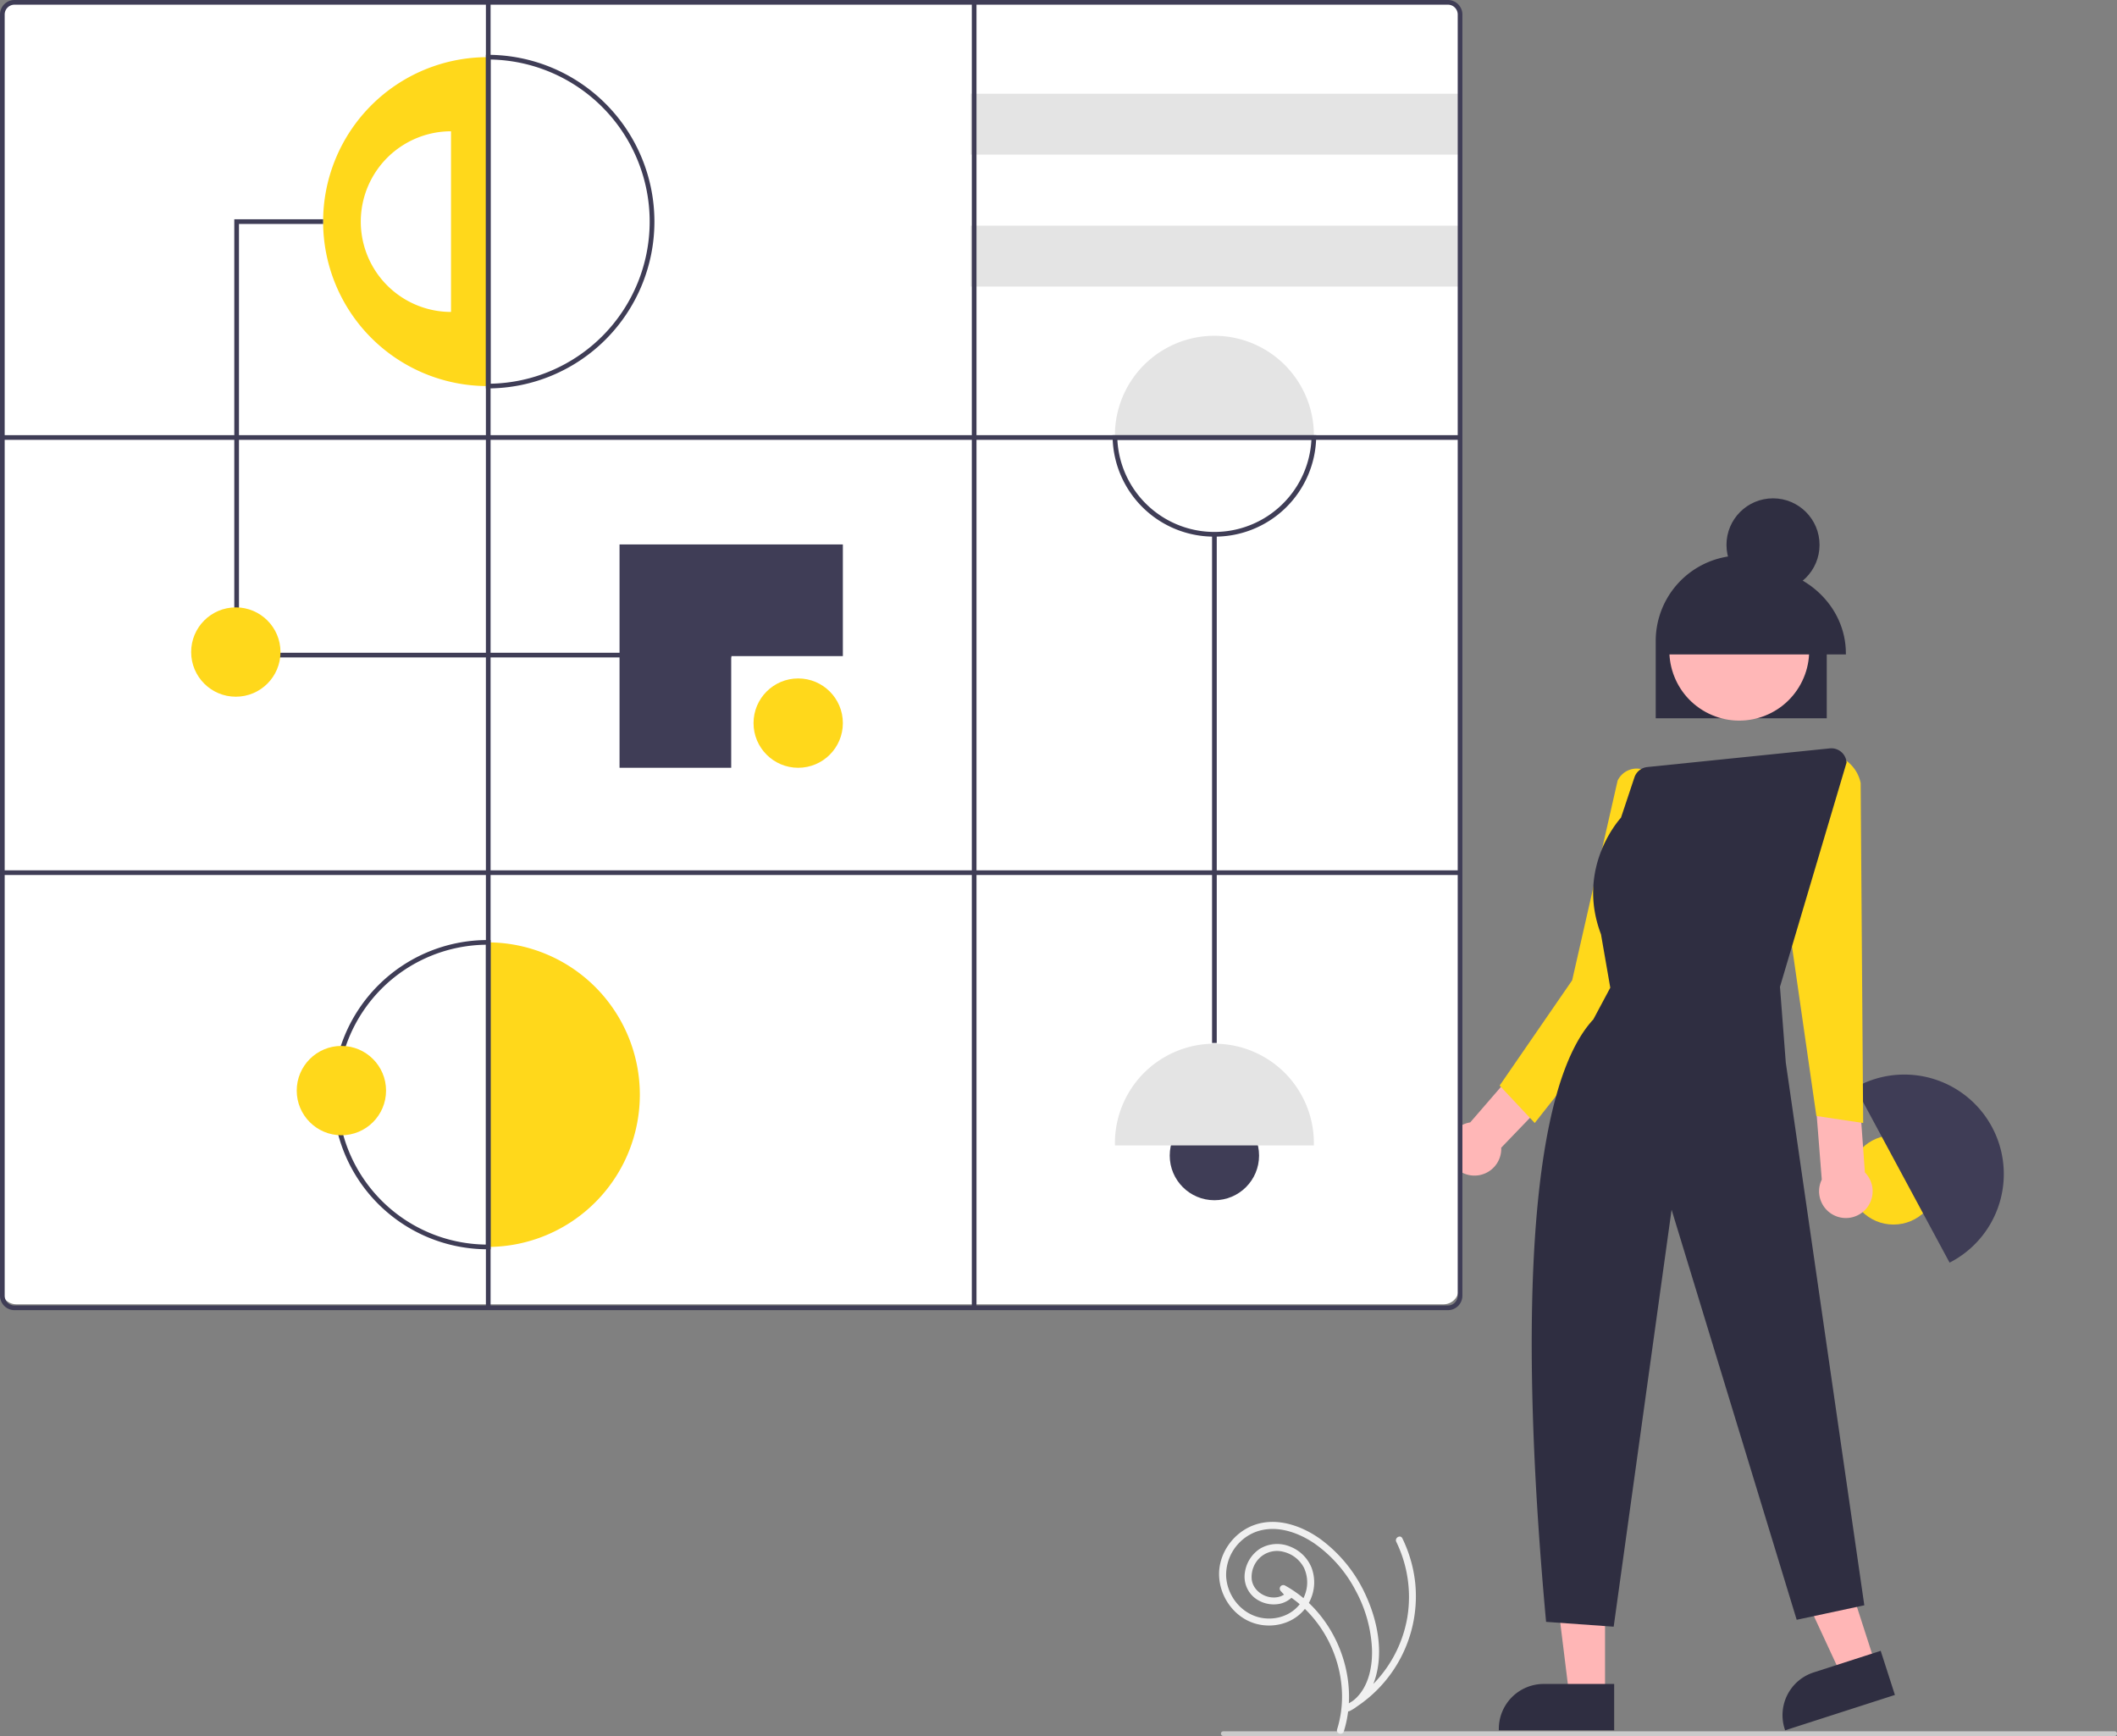 <svg id="bb8d8cc3-2630-43b3-871f-91b3ed5692fc" data-name="Layer 1" xmlns="http://www.w3.org/2000/svg" width="904.886" height="742" viewBox="0 0 904.886 742"><rect x="0" y="0" width="904.886" height="742" fill="#808080" stroke="none"/><polygon points="686.055 724.756 670.765 724.755 663.491 665.781 686.057 665.782 686.055 724.756" fill="#ffb6b6"/><path d="M837.511,818.577l-49.3-.002v-.624a19.19,19.19,0,0,1,19.189-19.189h.001l30.111.001Z" transform="translate(-147.557 -79)" fill="#2f2e41"/><polygon points="801.699 711.547 787.146 716.236 762.135 662.335 783.614 655.414 801.699 711.547" fill="#ffb6b6"/><path d="M957.513,803.458l-46.925,15.119-.191-.594a19.19,19.19,0,0,1,12.379-24.149l.001-0,28.66-9.234Z" transform="translate(-147.557 -79)" fill="#2f2e41"/><circle cx="809.348" cy="504.31" r="19.092" fill="#ffd81b"/><path d="M981.905,618.143c-.344.185-.684.359-1.024.532l-40.31-74.846c.332-.189.664-.377,1.008-.563a42.523,42.523,0,0,1,40.326,74.876Z" transform="translate(-147.557 -79)" fill="#3f3d56"/><path d="M944.684,580.119,939.05,501.951l1.072-26.09-21.96,4.886,8.089,102.426a11.446,11.446,0,1,0,18.434-3.054Z" transform="translate(-147.557 -79)" fill="#ffb7b7"/><path d="M845.31,511.217l-1.396-26.19-14.093-11.451L827.874,498.748l-51.883,59.984a11.445,11.445,0,1,0,13.256,11.295c0-.154-.017-.304-.023-.456Z" transform="translate(-147.557 -79)" fill="#ffb7b7"/><path d="M847.837,502.833,803.557,559l-15-16,31-45,19.423-85.322a9.004,9.004,0,0,1,5.26-4.689,8.866,8.866,0,0,1,6.92.497l.251.127Z" transform="translate(-147.557 -79)" fill="#ffd81b"/><path d="M923.945,556l-14.066-97.774.023-.09L924.348,401.348l1.354-.157A15.77,15.77,0,0,1,942.874,413.675L943.945,559Z" transform="translate(-147.557 -79)" fill="#ffd81b"/><path d="M928.383,386.015H855.273v-33.032a36.555,36.555,0,1,1,73.11,0Z" transform="translate(-147.557 -79)" fill="#2f2e41"/><circle cx="890.986" cy="357.128" r="29.879" transform="translate(2.695 888.627) rotate(-61.337)" fill="#ffb7b7"/><circle cx="757.853" cy="232.89" r="19.89" fill="#2f2e41"/><path d="M936.557,358.709H858.796v-.44c0-20.157,17.442-36.555,38.88-36.555s38.88,16.398,38.88,36.555Z" transform="translate(-147.557 -79)" fill="#2f2e41"/><path d="M837.305,774.28l-28.89-2.063-.039-.423c-12.661-138.213-5.477-229.499,20.224-257.064l7.252-13.566-3.971-22.831c-10.604-27.93,7.206-48.36,8.552-49.845l5.741-17.222a6.511,6.511,0,0,1,5.505-4.411l78.015-7.979.051.498-.051-.498a6.5,6.5,0,0,1,7.143,5.976l.007.092-.026.088-28.438,95.768,2.493,32.408L944.436,765.139,915.53,771.333l-.134-.439L862.058,596.062Z" transform="translate(-147.557 -79)" fill="#2f2e41"/><path d="M764.557,636.5h-610a6.507,6.507,0,0,1-6.5-6.5V86a6.507,6.507,0,0,1,6.5-6.5h610a6.508,6.508,0,0,1,6.5,6.5V630A6.508,6.508,0,0,1,764.557,636.5Z" transform="translate(-147.557 -79)" fill="#fff"/><path d="M356.249,103.431V244.016H355.963a70.292,70.292,0,0,1,0-140.585Z" transform="translate(-147.557 -79)" fill="#ffd81b"/><path d="M340.342,135.116v77.215h-.157a38.608,38.608,0,0,1,0-77.215Z" transform="translate(-147.557 -79)" fill="#fff"/><polygon points="312.543 281 100.146 281 100.146 93.723 138.114 93.723 138.114 95.723 102.146 95.723 102.146 279 312.543 279 312.543 281" fill="#3f3d56"/><circle cx="341.18" cy="309.072" r="19.092" fill="#ffd81b"/><circle cx="519.081" cy="493.914" r="19.092" fill="#3f3d56"/><circle cx="100.798" cy="278.698" r="19.092" fill="#ffd81b"/><polygon points="312.543 280.434 360.272 280.434 360.272 232.705 264.813 232.705 264.813 328.163 312.543 328.163 312.543 280.434" fill="#3f3d56"/><rect x="414.944" y="40.051" width="209.142" height="26.034" fill="#e4e4e4"/><rect x="414.944" y="96.459" width="209.142" height="26.034" fill="#e4e4e4"/><path d="M709.161,264.843c0,.391-.008.772-.017,1.154H624.133c-.009-.382-.017-.764-.017-1.154a42.523,42.523,0,0,1,85.045,0Z" transform="translate(-147.557 -79)" fill="#e4e4e4"/><path d="M709.161,567.421c0,.391-.008.772-.017,1.154H624.133c-.009-.382-.017-.764-.017-1.154a42.523,42.523,0,0,1,85.045,0Z" transform="translate(-147.557 -79)" fill="#e4e4e4"/><rect x="518.081" y="228.365" width="2" height="217.423" fill="#3f3d56"/><path d="M421.049,546.88a65.088,65.088,0,0,1-64.799,65.086V481.795A65.088,65.088,0,0,1,421.049,546.88Z" transform="translate(-147.557 -79)" fill="#ffd81b"/><path d="M766.436,639H153.764a6.214,6.214,0,0,1-6.207-6.207V85.207A6.214,6.214,0,0,1,153.764,79H766.436a6.214,6.214,0,0,1,6.207,6.207V632.793A6.214,6.214,0,0,1,766.436,639ZM153.764,81a4.212,4.212,0,0,0-4.207,4.207V632.793A4.212,4.212,0,0,0,153.764,637H766.436a4.212,4.212,0,0,0,4.207-4.207V85.207A4.212,4.212,0,0,0,766.436,81Z" transform="translate(-147.557 -79)" fill="#3f3d56"/><path d="M355.249,245.02V102.427l1.004.004a71.293,71.293,0,0,1,0,142.585Zm2-140.578v138.562a69.293,69.293,0,0,0,0-138.562Z" transform="translate(-147.557 -79)" fill="#3f3d56"/><path d="M357.249,612.966H355.963a66.085,66.085,0,1,1,0-132.171h1.286Zm-2-130.167a64.086,64.086,0,0,0,0,128.163Z" transform="translate(-147.557 -79)" fill="#3f3d56"/><path d="M666.638,308.365a43.283,43.283,0,0,1-43.505-42.341l-.027-1.027h87.064l-.027,1.027A43.283,43.283,0,0,1,666.638,308.365Zm-41.466-41.368a41.522,41.522,0,0,0,82.932,0Z" transform="translate(-147.557 -79)" fill="#3f3d56"/><rect x="1" y="372" width="623.085" height="2" fill="#3f3d56"/><rect x="1" y="185.997" width="623.085" height="2" fill="#3f3d56"/><rect x="415.39" y="1" width="2" height="558" fill="#3f3d56"/><rect x="207.692" y="1" width="2" height="558" fill="#3f3d56"/><circle cx="145.924" cy="466.145" r="19.092" fill="#ffd81b"/><path d="M1051.443,821h-381a1,1,0,0,1,0-2h381a1,1,0,0,1,0,2Z" transform="translate(-147.557 -79)" fill="#cacaca"/><path d="M721.977,818.984c5.628-18.137.161-38.765-12.677-52.548a50.037,50.037,0,0,0-12.496-9.754,1.507,1.507,0,0,0-1.818,2.356l2.571,2.782V759.698c-4.976,4.642-14.046,1.101-14.951-5.499a11.317,11.317,0,0,1,3.423-9.365,10.743,10.743,0,0,1,10.201-2.531,13.348,13.348,0,0,1,8.749,6.928,14.767,14.767,0,0,1,.416,11.194c-2.744,8.019-11.498,11.789-19.486,9.9-8.153-1.928-13.994-9.614-14.261-17.915a19.753,19.753,0,0,1,12.619-18.625c8.558-3.162,17.849-.001,25.078,4.887a56.448,56.448,0,0,1,17.579,20.016,57.753,57.753,0,0,1,7.072,25.174c.233,7.255-1.308,15.497-6.658,20.797a16.43,16.43,0,0,1-4.381,3.076l1.514,2.59a56.674,56.674,0,0,0,27.981-54.95,57.414,57.414,0,0,0-5.47-18.854c-.848-1.734-3.436-.215-2.59,1.514a53.876,53.876,0,0,1,4.69,32.384,53.604,53.604,0,0,1-26.125,37.316c-1.691.971-.204,3.433,1.514,2.59,8.078-3.962,11.602-12.93,12.379-21.424.887-9.698-1.635-19.769-5.72-28.515A60.922,60.922,0,0,0,712.198,737.02c-8.044-5.866-18.939-9.744-28.727-6.128-8.754,3.234-15.117,12.099-14.822,21.518.296,9.453,6.824,18.346,16.101,20.718,9.254,2.366,19.373-1.713,23.104-10.761a17.989,17.989,0,0,0,.357-13.179,16.206,16.206,0,0,0-9.209-9.136,14.343,14.343,0,0,0-12.767.832,14.521,14.521,0,0,0-6.553,10.146,11.617,11.617,0,0,0,4.017,10.807,13.242,13.242,0,0,0,10.971,2.644,10.672,10.672,0,0,0,5.009-2.661,1.525,1.525,0,0,0,0-2.121l-2.571-2.782L695.29,759.272c15.726,8.633,25.569,26.192,25.9,43.996a47.262,47.262,0,0,1-2.105,14.919c-.574,1.848,2.322,2.639,2.893.798Z" transform="translate(-147.557 -79)" fill="#f0f0f0"/></svg>